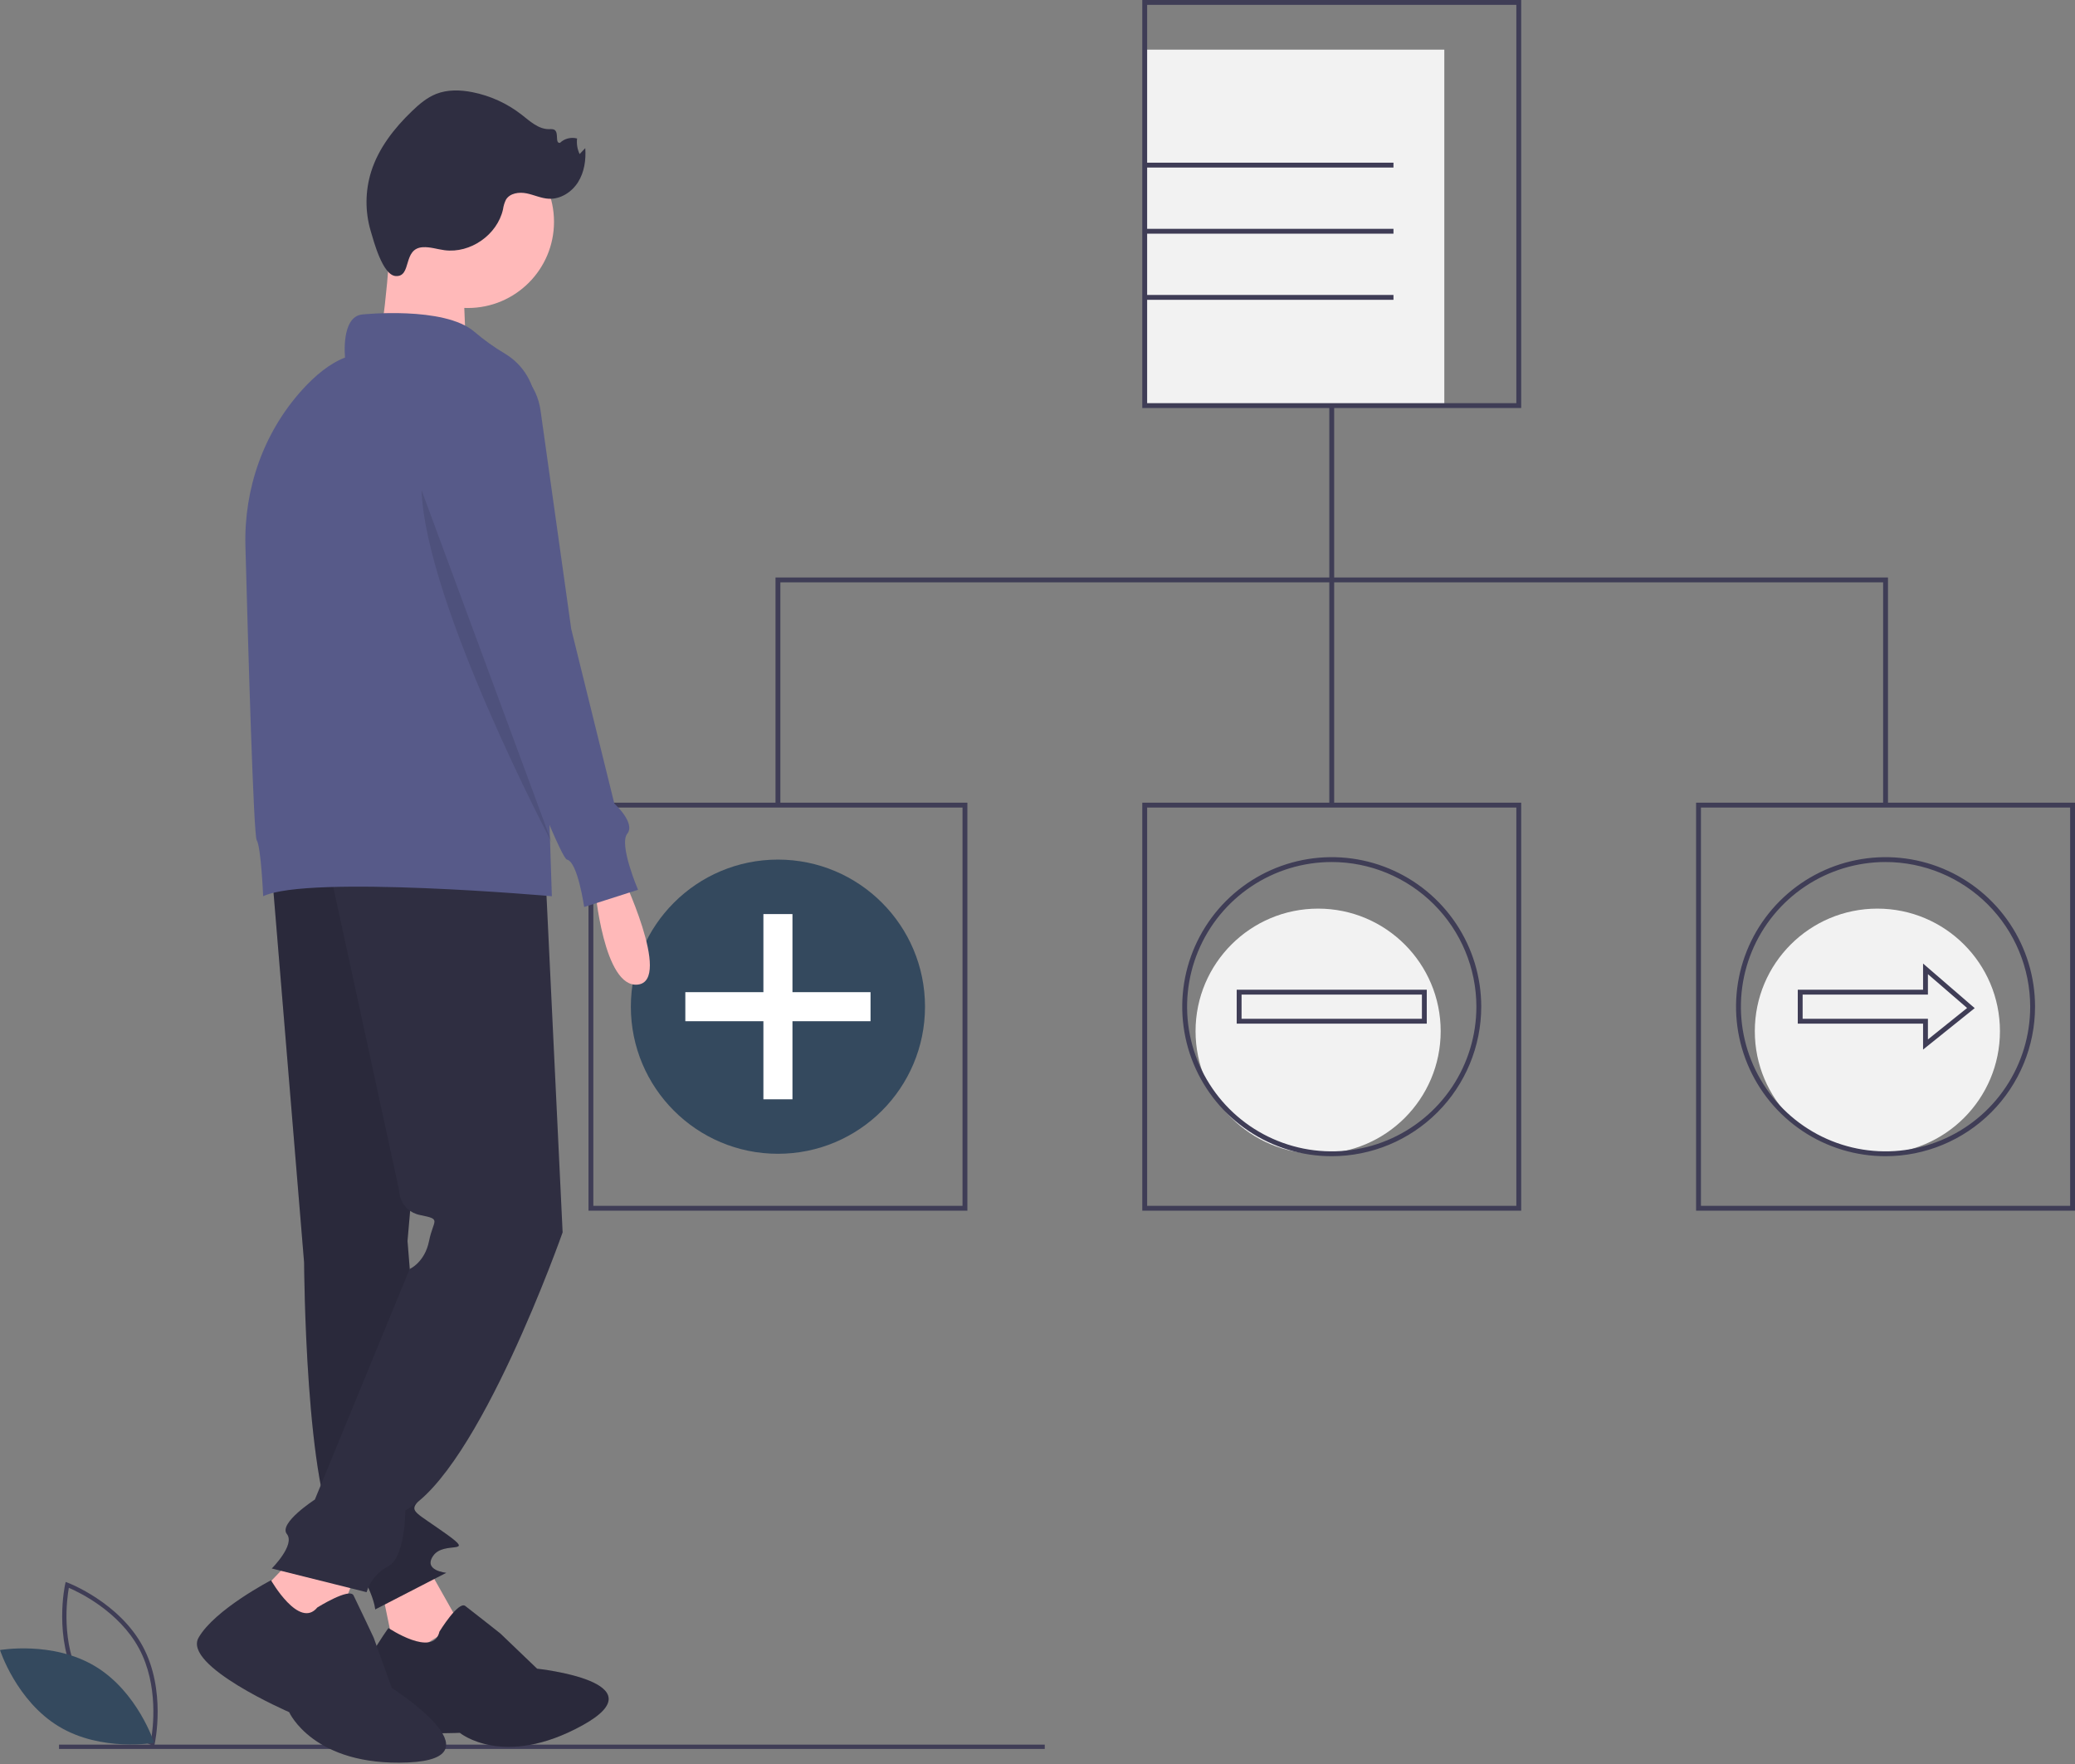 <svg width="400" height="340" viewBox="0 0 400 340" fill="none" xmlns="http://www.w3.org/2000/svg">
<rect x="0" y="0" width="400" height="340" fill="#808080" stroke="none"/>
<path d="M361.904 222.385C374.952 222.385 385.531 211.807 385.531 198.758C385.531 185.709 374.952 175.131 361.904 175.131C348.855 175.131 338.277 185.709 338.277 198.758C338.277 211.807 348.855 222.385 361.904 222.385Z" fill="#F2F2F2"/>
<path d="M254.096 222.385C267.144 222.385 277.722 211.807 277.722 198.758C277.722 185.709 267.144 175.131 254.096 175.131C241.047 175.131 230.469 185.709 230.469 198.758C230.469 211.807 241.047 222.385 254.096 222.385Z" fill="#F2F2F2"/>
<path d="M278.423 9.569H220.668V78.174H278.423V9.569Z" fill="#F2F2F2"/>
<path d="M293.242 78.642H220.2V0H293.242V78.642ZM221.136 77.706H292.305V0.936H221.136V77.706Z" fill="#3F3D56"/>
<path d="M293.242 233.354H220.2V154.712H293.242V233.354ZM221.136 232.418H292.305V155.648H221.136V232.418Z" fill="#3F3D56"/>
<path d="M186.484 233.354H113.442V154.712H186.484V233.354ZM114.378 232.418H185.547V155.648H114.378V232.418Z" fill="#3F3D56"/>
<path d="M400 233.354H326.958V154.712H400V233.354ZM327.894 232.418H399.064V155.648H327.894V232.418Z" fill="#3F3D56"/>
<path d="M257.189 78.174H256.253V155.18H257.189V78.174Z" fill="#3F3D56"/>
<path d="M363.948 155.18H363.011V112.245H150.431V155.18H149.495V111.308H363.948V155.18Z" fill="#3F3D56"/>
<path d="M268.622 31.356H220.668V32.293H268.622V31.356Z" fill="#3F3D56"/>
<path d="M268.622 44.103H220.668V45.04H268.622V44.103Z" fill="#3F3D56"/>
<path d="M268.622 56.85H220.668V57.787H268.622V56.85Z" fill="#3F3D56"/>
<path d="M201.399 336.267H11.379V337.098H201.399V336.267Z" fill="#3F3D56"/>
<path d="M149.963 222.385C165.621 222.385 178.315 209.691 178.315 194.033C178.315 178.374 165.621 165.681 149.963 165.681C134.304 165.681 121.611 178.374 121.611 194.033C121.611 209.691 134.304 222.385 149.963 222.385Z" fill="#34495E"/>
<path d="M167.814 191.233H152.763V176.181H147.162V191.233H132.111V196.833H147.162V211.884H152.763V196.833H167.814V191.233Z" fill="white"/>
<path d="M256.721 222.853C251.021 222.853 245.449 221.163 240.709 217.996C235.97 214.829 232.276 210.328 230.094 205.062C227.913 199.796 227.342 194.001 228.454 188.41C229.566 182.82 232.311 177.685 236.342 173.654C240.372 169.623 245.508 166.879 251.098 165.766C256.689 164.654 262.484 165.225 267.75 167.406C273.016 169.588 277.517 173.282 280.684 178.021C283.851 182.761 285.541 188.333 285.541 194.033C285.533 201.674 282.493 208.999 277.09 214.402C271.687 219.805 264.362 222.845 256.721 222.853ZM256.721 166.149C251.206 166.149 245.815 167.784 241.229 170.848C236.644 173.912 233.07 178.267 230.96 183.362C228.849 188.457 228.297 194.064 229.373 199.473C230.449 204.882 233.104 209.85 237.004 213.75C240.904 217.649 245.872 220.305 251.281 221.381C256.69 222.457 262.297 221.905 267.392 219.794C272.487 217.684 276.842 214.11 279.906 209.524C282.969 204.939 284.605 199.548 284.605 194.033C284.596 186.64 281.656 179.553 276.428 174.325C271.201 169.098 264.114 166.157 256.721 166.149V166.149Z" fill="#3F3D56"/>
<path d="M275.041 197.301H238.401V190.764H275.04L275.041 197.301ZM239.338 196.365H274.104V191.701H239.338V196.365Z" fill="#3F3D56"/>
<path d="M363.479 222.853C357.779 222.853 352.207 221.163 347.467 217.996C342.728 214.829 339.034 210.328 336.853 205.062C334.671 199.796 334.1 194.001 335.212 188.411C336.324 182.82 339.069 177.685 343.1 173.654C347.13 169.623 352.266 166.879 357.856 165.766C363.447 164.654 369.242 165.225 374.508 167.406C379.774 169.588 384.275 173.282 387.442 178.021C390.609 182.76 392.299 188.333 392.299 194.033C392.291 201.674 389.251 208.999 383.848 214.402C378.446 219.805 371.12 222.844 363.479 222.853V222.853ZM363.479 166.149C357.964 166.149 352.573 167.784 347.988 170.848C343.402 173.912 339.828 178.267 337.718 183.362C335.607 188.457 335.055 194.064 336.131 199.473C337.207 204.882 339.862 209.85 343.762 213.75C347.662 217.649 352.63 220.305 358.039 221.381C363.448 222.457 369.055 221.905 374.15 219.794C379.245 217.684 383.6 214.11 386.664 209.524C389.728 204.939 391.363 199.548 391.363 194.033C391.354 186.64 388.414 179.553 383.187 174.325C377.959 169.098 370.872 166.158 363.479 166.149V166.149Z" fill="#3F3D56"/>
<path d="M370.711 202.302V197.301H346.559V190.764H370.711V185.718L380.662 194.311L370.711 202.302ZM347.496 196.365H371.648V200.348L379.199 194.285L371.648 187.764V191.701H347.496V196.365Z" fill="#3F3D56"/>
<path d="M119.671 168.174C119.671 168.174 129.638 188.94 122.994 189.77C116.349 190.601 114.688 171.082 114.688 171.082L119.671 168.174Z" fill="#FFB9B9"/>
<path d="M81.879 301.071L88.523 312.846L76.48 320.382L73.604 306.478L81.879 301.071Z" fill="#FFB9B9"/>
<path d="M84.716 314.482C84.716 314.482 88.365 308.542 89.685 309.536C91.004 310.531 96.447 314.839 96.447 314.839L103.537 321.63C103.537 321.63 127.49 324.162 112.27 332.555C97.049 340.948 88.638 333.989 88.638 333.989C88.638 333.989 67.32 335.097 67.664 329.15C68.008 323.202 74.883 313.793 74.883 313.793C74.883 313.793 83.548 319.602 84.716 314.482Z" fill="#2F2E41"/>
<path opacity="0.1" d="M84.716 314.482C84.716 314.482 88.365 308.542 89.685 309.536C91.004 310.531 96.447 314.839 96.447 314.839L103.537 321.63C103.537 321.63 127.49 324.162 112.27 332.555C97.049 340.948 88.638 333.989 88.638 333.989C88.638 333.989 67.32 335.097 67.664 329.15C68.008 323.202 74.883 313.793 74.883 313.793C74.883 313.793 83.548 319.602 84.716 314.482Z" fill="black"/>
<path d="M52.392 167.967L58.622 243.344C58.622 243.344 58.83 288.404 65.475 297.126C72.119 305.847 72.327 310.208 72.327 310.208L86.032 303.147C86.032 303.147 81.464 302.732 83.54 299.825C85.617 296.918 91.846 299.825 86.032 295.672C80.218 291.519 78.972 291.383 80.425 289.582C81.321 288.44 81.959 287.117 82.294 285.705L78.556 239.191L85.617 158.207L52.392 167.967Z" fill="#2F2E41"/>
<path opacity="0.1" d="M52.392 167.967L58.622 243.344C58.622 243.344 58.83 288.404 65.475 297.126C72.119 305.847 72.327 310.208 72.327 310.208L86.032 303.147C86.032 303.147 81.464 302.732 83.54 299.825C85.617 296.918 91.846 299.825 86.032 295.672C80.218 291.519 78.972 291.383 80.425 289.582C81.321 288.44 81.959 287.117 82.294 285.705L78.556 239.191L85.617 158.207L52.392 167.967Z" fill="black"/>
<path d="M69.42 301.071L63.606 316.437L46.993 310.208L57.376 299.41L69.42 301.071Z" fill="#FFB9B9"/>
<path d="M61.171 309.831C61.171 309.831 67.378 305.952 68.154 307.503C68.93 309.055 72.034 315.65 72.034 315.65L75.525 325.349C75.525 325.349 96.863 338.928 78.629 339.704C60.395 340.48 55.739 330.005 55.739 330.005C55.739 330.005 35.178 321.082 38.281 315.65C41.385 310.219 52.248 304.586 52.248 304.586C52.248 304.586 57.679 314.099 61.171 309.831Z" fill="#2F2E41"/>
<path d="M105.136 168.174L108.458 237.53C108.458 237.53 92.261 283.628 78.141 291.104C78.141 291.104 78.141 300.24 74.819 301.902C73.829 302.413 72.951 303.117 72.238 303.973C71.525 304.829 70.99 305.819 70.666 306.885L52.392 302.317C52.392 302.317 56.961 297.749 55.3 295.672C53.638 293.596 60.699 289.027 60.699 289.027L78.972 244.59C78.972 244.59 81.879 243.344 82.71 239.191C83.54 235.038 85.201 235.038 81.048 234.207C76.895 233.377 76.895 229.224 76.895 229.224L63.19 166.098L105.136 168.174Z" fill="#2F2E41"/>
<path d="M90.185 59.365C99.359 59.365 106.797 51.928 106.797 42.753C106.797 33.579 99.359 26.141 90.185 26.141C81.01 26.141 73.573 33.579 73.573 42.753C73.573 51.928 81.01 59.365 90.185 59.365Z" fill="#FFB9B9"/>
<path d="M75.442 43.791C75.442 43.791 74.196 64.972 72.535 67.048C70.873 69.125 89.977 68.71 89.977 68.71C89.977 68.71 88.731 50.852 89.977 49.19C91.223 47.529 75.442 43.791 75.442 43.791Z" fill="#FFB9B9"/>
<path d="M69.835 60.611C69.835 60.611 85.617 58.95 91.431 63.934C93.288 65.519 95.278 66.943 97.379 68.189C99.133 69.241 100.594 70.717 101.629 72.482C102.663 74.247 103.237 76.244 103.297 78.289L106.382 172.743C106.382 172.743 59.453 168.59 50.731 172.743C50.731 172.743 50.316 163.191 49.485 161.945C48.88 161.037 47.833 124.814 47.31 105.249C47.015 94.208 50.809 83.377 58.214 75.181C60.731 72.395 63.543 70.059 66.513 68.917C66.513 68.917 65.682 61.027 69.835 60.611Z" fill="#575A89"/>
<path d="M95.169 68.917C97.506 69.532 99.61 70.825 101.216 72.632C102.822 74.439 103.858 76.68 104.195 79.074L110.119 121.245L118.425 154.885C118.425 154.885 122.579 158.622 120.917 160.699C119.256 162.775 122.994 171.497 122.994 171.497L112.611 174.819C112.611 174.819 111.365 166.098 109.289 165.683C107.464 165.318 87.035 110.746 82.112 97.525C81.433 95.703 81.048 94.666 81.048 94.666C81.048 94.666 81.879 66.841 95.169 68.917Z" fill="#575A89"/>
<path opacity="0.1" d="M81.256 94.458L106.382 162.431C106.382 162.431 82.086 116.469 81.256 94.458Z" fill="black"/>
<path d="M81.507 47.648C82.911 47.564 84.283 48.039 85.678 48.224C90.67 48.887 95.862 45.265 96.965 40.352C97.053 39.698 97.248 39.062 97.542 38.471C98.31 37.217 100.059 36.978 101.502 37.266C102.944 37.555 104.311 38.23 105.78 38.307C108.048 38.426 110.225 37.029 111.433 35.107C112.642 33.184 112.984 30.819 112.821 28.553L111.734 29.695C111.292 28.76 111.122 27.72 111.242 26.693C110.666 26.54 110.06 26.537 109.482 26.685C108.904 26.832 108.375 27.126 107.943 27.537C106.984 27.639 107.708 25.759 106.996 25.11C106.697 24.837 106.24 24.889 105.836 24.893C103.797 24.912 102.147 23.352 100.54 22.097C97.756 19.926 94.5 18.441 91.035 17.761C88.732 17.312 86.283 17.24 84.099 18.097C82.306 18.802 80.805 20.084 79.416 21.42C75.997 24.707 72.969 28.57 71.546 33.096C70.39 36.802 70.357 40.768 71.452 44.493C72.025 46.427 73.753 53.053 76.282 53.207C79.459 53.401 77.551 47.884 81.507 47.648Z" fill="#2F2E41"/>
<path d="M29.72 336.548L29.274 336.381C29.176 336.344 19.428 332.61 14.861 324.141C10.295 315.672 12.531 305.475 12.554 305.373L12.659 304.909L13.105 305.076C13.203 305.113 22.951 308.848 27.517 317.316C32.084 325.785 29.848 335.982 29.825 336.084L29.72 336.548ZM15.593 323.747C19.454 330.907 27.157 334.577 29.109 335.415C29.48 333.323 30.644 324.864 26.786 317.711C22.929 310.558 15.223 306.882 13.27 306.042C12.899 308.135 11.736 316.594 15.593 323.747H15.593Z" fill="#3F3D56"/>
<path d="M18.352 321.17C26.558 326.107 29.719 335.914 29.719 335.914C29.719 335.914 19.574 337.716 11.367 332.779C3.161 327.842 0 318.035 0 318.035C0 318.035 10.145 316.233 18.352 321.17Z" fill="#34495E"/>
</svg>

